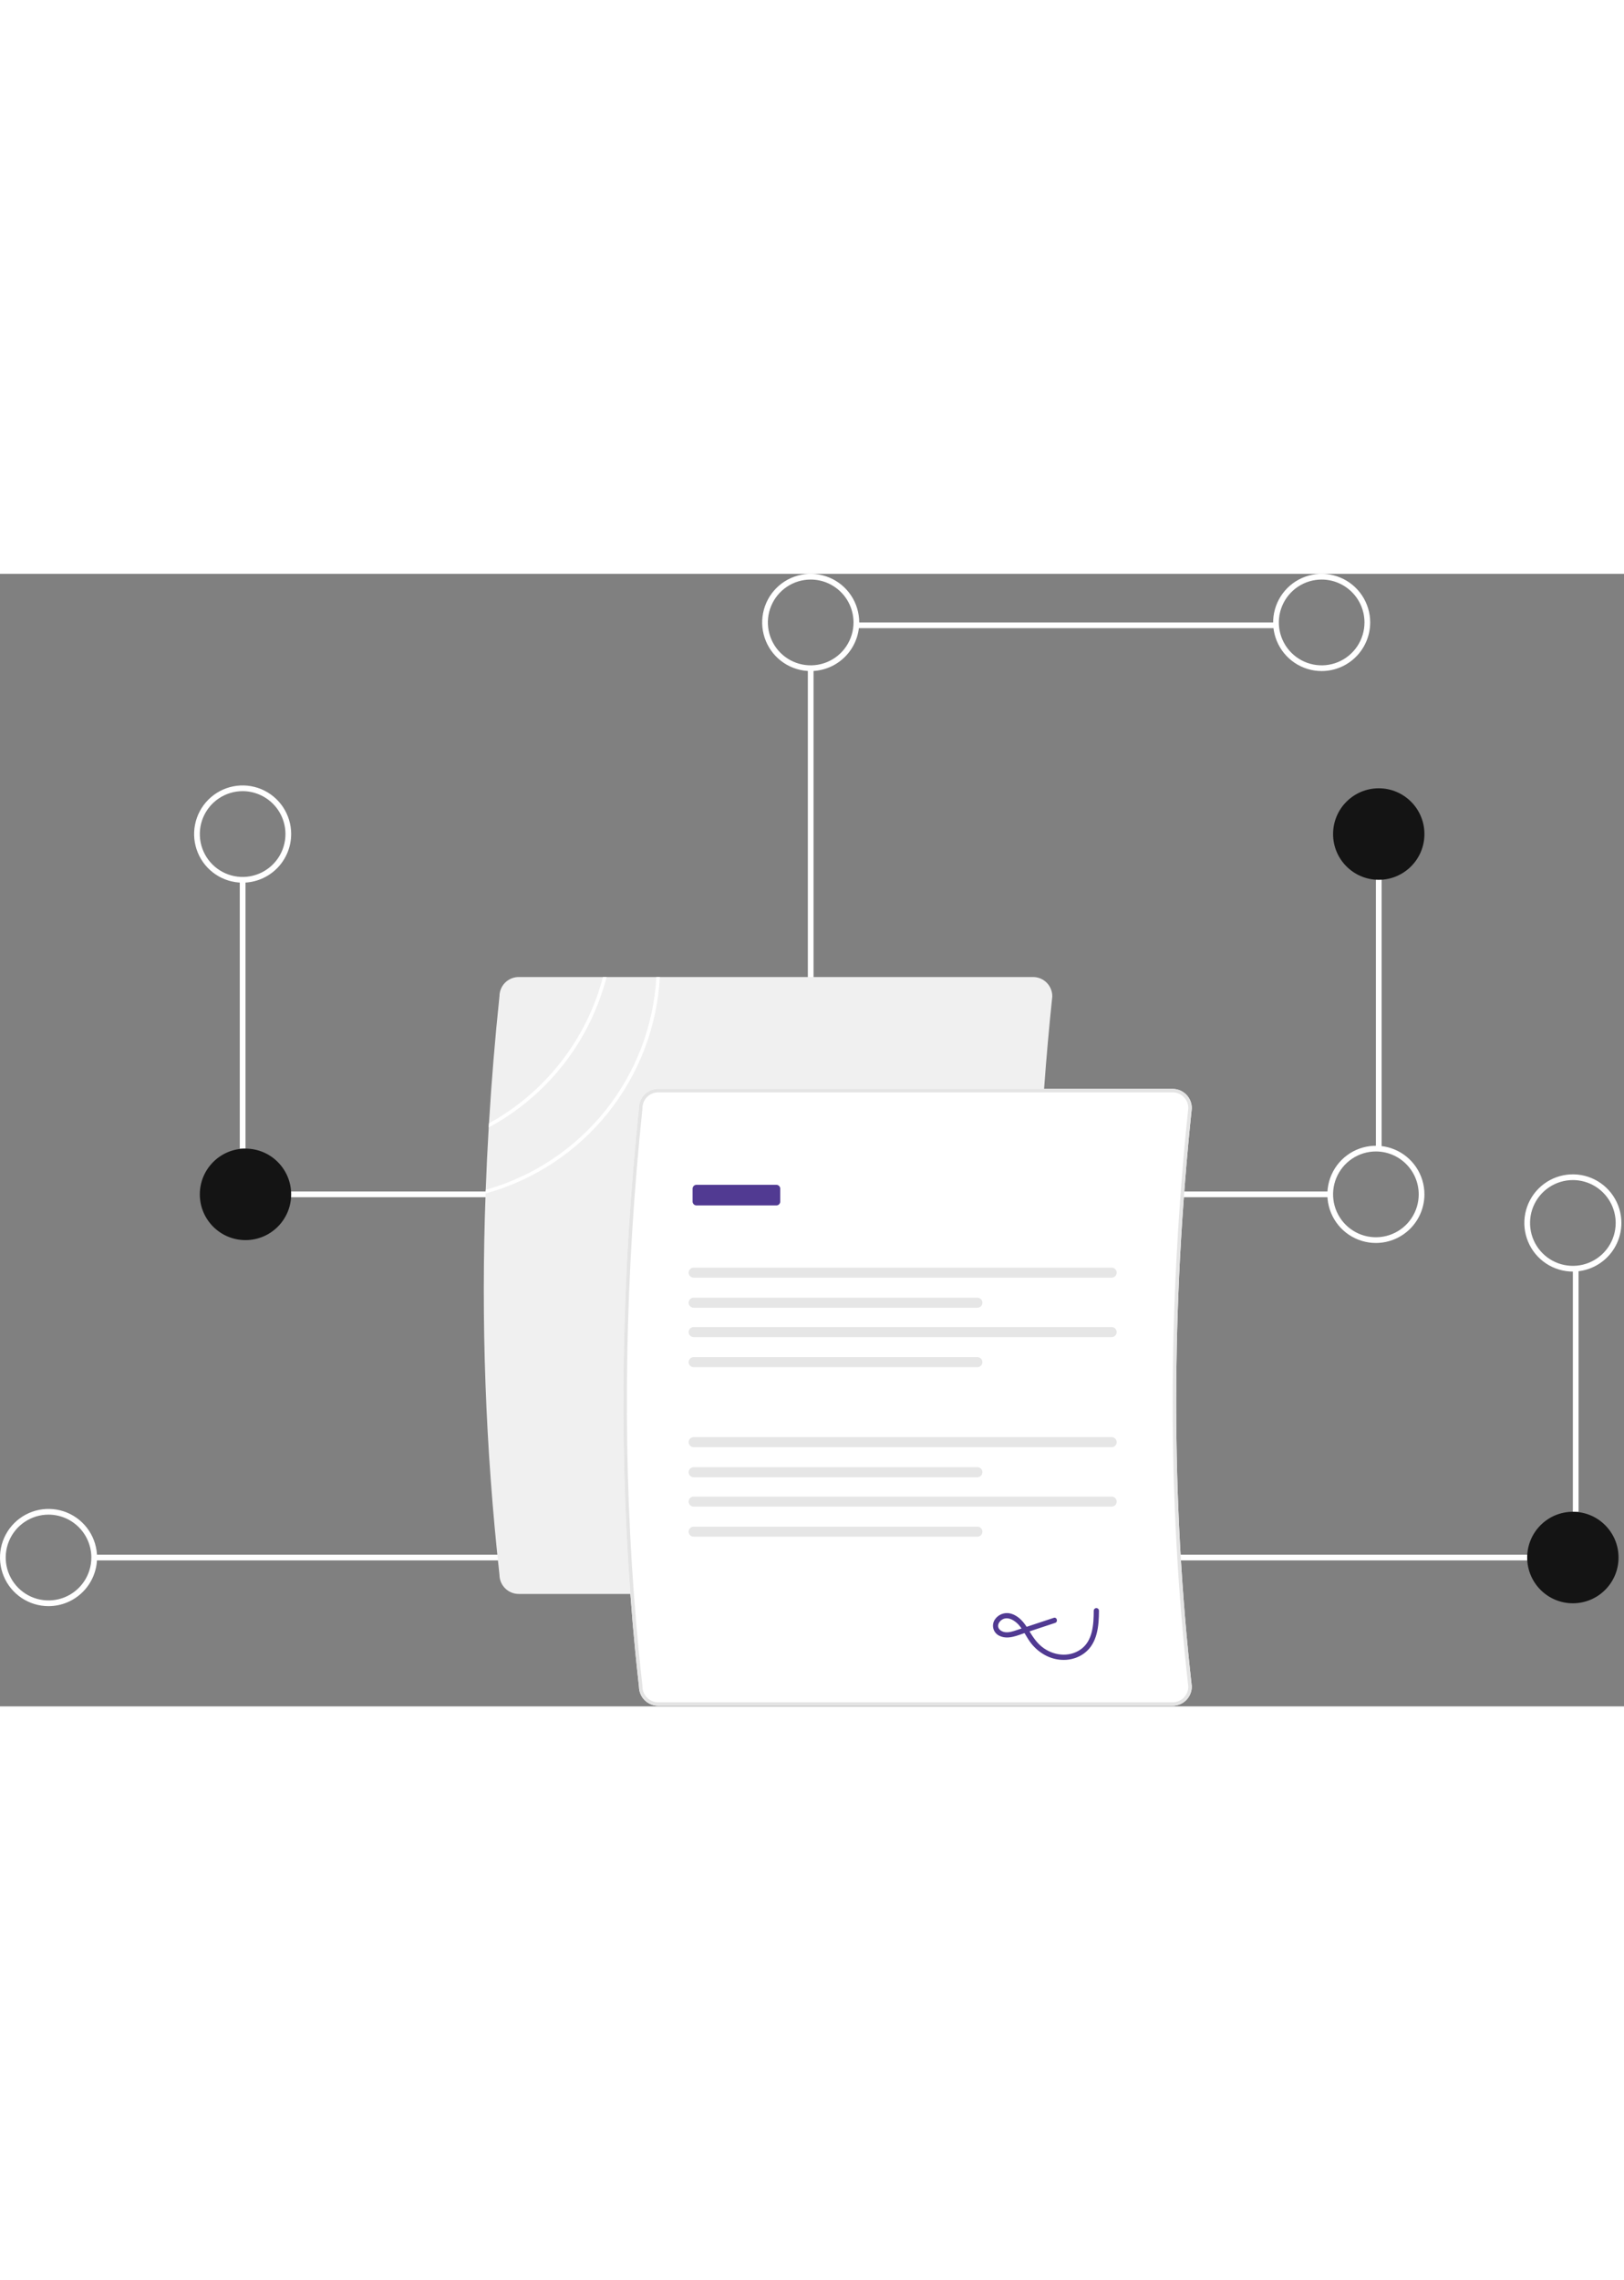 <svg width="300" viewBox="0 0 604 421" fill="none" xmlns="http://www.w3.org/2000/svg">
<rect x="0" y="0" width="604" height="421" fill="#808080" stroke="none"/>
<path d="M91.304 113.58H89.181V213.66H91.304V113.58Z" fill="white"/>
<path d="M250.555 229.604H85.996V231.73H250.555V229.604Z" fill="white"/>
<path d="M284.528 364.604H35.035V366.729H284.528V364.604Z" fill="white"/>
<path d="M474.568 18.071H318.465V20.197H474.568V18.071Z" fill="white"/>
<path d="M302.576 35.078H300.453V178.581H302.576V35.078Z" fill="white"/>
<path d="M90.242 114.802C86.673 114.802 83.183 113.742 80.215 111.757C77.247 109.771 74.934 106.949 73.568 103.647C72.202 100.345 71.844 96.711 72.541 93.206C73.237 89.701 74.956 86.481 77.48 83.954C80.004 81.426 83.22 79.705 86.721 79.008C90.222 78.311 93.851 78.669 97.149 80.036C100.447 81.404 103.266 83.72 105.249 86.692C107.232 89.664 108.291 93.157 108.291 96.731C108.285 101.523 106.382 106.116 102.999 109.504C99.615 112.891 95.027 114.797 90.242 114.802ZM90.242 80.787C87.093 80.787 84.014 81.722 81.395 83.474C78.776 85.226 76.735 87.716 75.529 90.63C74.324 93.543 74.009 96.749 74.623 99.842C75.238 102.935 76.754 105.776 78.981 108.006C81.209 110.236 84.046 111.755 87.135 112.37C90.225 112.985 93.427 112.669 96.337 111.463C99.246 110.256 101.734 108.212 103.484 105.59C105.233 102.968 106.167 99.885 106.167 96.731C106.163 92.504 104.483 88.451 101.498 85.462C98.512 82.473 94.465 80.791 90.242 80.787Z" fill="white"/>
<path d="M18.049 383.737C14.479 383.737 10.989 382.677 8.021 380.692C5.053 378.706 2.74 375.884 1.374 372.582C0.008 369.28 -0.35 365.646 0.347 362.141C1.043 358.636 2.762 355.416 5.286 352.888C7.81 350.361 11.026 348.64 14.527 347.943C18.028 347.246 21.657 347.604 24.955 348.971C28.253 350.339 31.072 352.655 33.055 355.627C35.038 358.599 36.097 362.092 36.097 365.666C36.092 370.457 34.188 375.051 30.805 378.438C27.421 381.826 22.834 383.732 18.049 383.737ZM18.049 349.722C14.899 349.722 11.82 350.657 9.201 352.409C6.582 354.161 4.541 356.651 3.336 359.565C2.13 362.478 1.815 365.684 2.429 368.777C3.044 371.87 4.561 374.711 6.788 376.941C9.015 379.171 11.852 380.69 14.942 381.305C18.031 381.92 21.233 381.604 24.143 380.397C27.053 379.191 29.54 377.147 31.29 374.525C33.04 371.903 33.974 368.82 33.974 365.666C33.969 361.439 32.289 357.386 29.304 354.397C26.319 351.408 22.271 349.726 18.049 349.722Z" fill="white"/>
<path d="M91.304 247.675C100.685 247.675 108.29 240.061 108.29 230.668C108.29 221.274 100.685 213.66 91.304 213.66C81.922 213.66 74.317 221.274 74.317 230.668C74.317 240.061 81.922 247.675 91.304 247.675Z" fill="#141414"/>
<path d="M513.849 113.58H511.726V213.66H513.849V113.58Z" fill="white"/>
<path d="M494.74 229.604H353.537V231.73H494.74V229.604Z" fill="white"/>
<path d="M587.105 258.305H584.982V348.659H587.105V258.305Z" fill="white"/>
<path d="M567.995 364.604H318.502V366.729H567.995V364.604Z" fill="white"/>
<path d="M302.576 282.754H300.453V348.659H302.576V282.754Z" fill="white"/>
<path d="M512.788 113.739C522.169 113.739 529.774 106.125 529.774 96.732C529.774 87.338 522.169 79.724 512.788 79.724C503.406 79.724 495.801 87.338 495.801 96.732C495.801 106.125 503.406 113.739 512.788 113.739Z" fill="#141414"/>
<path d="M491.554 36.141C487.985 36.141 484.495 35.082 481.527 33.096C478.559 31.11 476.246 28.288 474.88 24.986C473.514 21.684 473.156 18.051 473.853 14.545C474.549 11.04 476.268 7.82 478.792 5.293C481.316 2.766 484.532 1.044 488.033 0.347C491.534 -0.35 495.163 0.008 498.461 1.376C501.759 2.743 504.578 5.059 506.561 8.031C508.544 11.003 509.603 14.497 509.603 18.071C509.597 22.862 507.694 27.455 504.311 30.843C500.927 34.23 496.339 36.136 491.554 36.141ZM491.554 2.126C488.405 2.126 485.326 3.061 482.707 4.813C480.088 6.565 478.047 9.055 476.841 11.969C475.636 14.883 475.321 18.088 475.935 21.181C476.55 24.274 478.066 27.116 480.294 29.345C482.521 31.575 485.358 33.094 488.447 33.709C491.537 34.324 494.739 34.009 497.649 32.802C500.559 31.595 503.046 29.551 504.796 26.929C506.545 24.307 507.479 21.224 507.479 18.071C507.475 13.843 505.795 9.79 502.81 6.801C499.824 3.812 495.776 2.131 491.554 2.126Z" fill="white"/>
<path d="M301.515 36.141C297.946 36.141 294.456 35.082 291.488 33.096C288.52 31.11 286.207 28.288 284.841 24.986C283.475 21.684 283.117 18.051 283.814 14.545C284.51 11.04 286.229 7.82 288.753 5.293C291.277 2.766 294.493 1.044 297.994 0.347C301.495 -0.35 305.124 0.008 308.422 1.376C311.72 2.743 314.539 5.059 316.522 8.031C318.505 11.003 319.564 14.497 319.564 18.071C319.558 22.862 317.655 27.455 314.272 30.843C310.888 34.23 306.3 36.136 301.515 36.141ZM301.515 2.126C298.366 2.126 295.287 3.061 292.668 4.813C290.049 6.565 288.008 9.055 286.802 11.969C285.597 14.883 285.282 18.088 285.896 21.181C286.511 24.274 288.027 27.116 290.255 29.345C292.482 31.575 295.319 33.094 298.408 33.709C301.498 34.324 304.7 34.009 307.61 32.802C310.519 31.595 313.007 29.551 314.756 26.929C316.506 24.307 317.44 21.224 317.44 18.071C317.436 13.843 315.756 9.79 312.771 6.801C309.785 3.812 305.737 2.131 301.515 2.126Z" fill="white"/>
<path d="M584.982 259.368C581.412 259.368 577.922 258.308 574.954 256.323C571.986 254.337 569.673 251.515 568.307 248.213C566.941 244.911 566.584 241.277 567.28 237.772C567.976 234.266 569.695 231.047 572.219 228.519C574.743 225.992 577.959 224.271 581.46 223.574C584.962 222.877 588.59 223.234 591.888 224.602C595.186 225.97 598.005 228.286 599.988 231.258C601.971 234.229 603.03 237.723 603.03 241.297C603.025 246.088 601.121 250.682 597.738 254.069C594.354 257.457 589.767 259.363 584.982 259.368ZM584.982 225.353C581.832 225.353 578.753 226.288 576.134 228.04C573.515 229.792 571.474 232.282 570.269 235.196C569.063 238.109 568.748 241.315 569.362 244.408C569.977 247.501 571.494 250.342 573.721 252.572C575.948 254.802 578.786 256.32 581.875 256.936C584.964 257.551 588.166 257.235 591.076 256.028C593.986 254.822 596.473 252.778 598.223 250.156C599.973 247.534 600.907 244.451 600.907 241.297C600.902 237.07 599.223 233.017 596.237 230.028C593.252 227.039 589.204 225.357 584.982 225.353Z" fill="white"/>
<path d="M584.981 382.674C594.363 382.674 601.968 375.06 601.968 365.667C601.968 356.273 594.363 348.659 584.981 348.659C575.6 348.659 567.995 356.273 567.995 365.667C567.995 375.06 575.6 382.674 584.981 382.674Z" fill="#141414"/>
<path d="M301.515 383.737C297.946 383.737 294.456 382.677 291.488 380.692C288.52 378.706 286.207 375.884 284.841 372.582C283.475 369.28 283.117 365.646 283.814 362.141C284.51 358.636 286.229 355.416 288.753 352.888C291.277 350.361 294.493 348.64 297.994 347.943C301.495 347.246 305.124 347.604 308.422 348.971C311.72 350.339 314.539 352.655 316.522 355.627C318.505 358.599 319.564 362.092 319.564 365.666C319.558 370.457 317.655 375.051 314.272 378.438C310.888 381.826 306.3 383.732 301.515 383.737ZM301.515 349.722C298.366 349.722 295.287 350.657 292.668 352.409C290.049 354.161 288.008 356.651 286.802 359.565C285.597 362.478 285.282 365.684 285.896 368.777C286.511 371.87 288.027 374.711 290.255 376.941C292.482 379.171 295.319 380.69 298.408 381.305C301.498 381.92 304.7 381.604 307.61 380.397C310.519 379.191 313.007 377.147 314.756 374.525C316.506 371.903 317.44 368.82 317.44 365.666C317.436 361.439 315.756 357.386 312.771 354.397C309.785 351.408 305.737 349.726 301.515 349.722Z" fill="white"/>
<path d="M511.726 248.738C508.157 248.738 504.667 247.678 501.699 245.693C498.731 243.707 496.418 240.885 495.052 237.583C493.686 234.281 493.328 230.647 494.025 227.142C494.721 223.637 496.44 220.417 498.964 217.889C501.488 215.362 504.704 213.641 508.205 212.944C511.706 212.247 515.335 212.605 518.633 213.972C521.931 215.34 524.75 217.656 526.733 220.628C528.716 223.6 529.775 227.093 529.775 230.667C529.769 235.458 527.866 240.052 524.482 243.439C521.099 246.827 516.511 248.733 511.726 248.738ZM511.726 214.723C508.576 214.723 505.498 215.658 502.879 217.41C500.26 219.162 498.219 221.652 497.013 224.566C495.808 227.479 495.493 230.685 496.107 233.778C496.722 236.871 498.238 239.712 500.465 241.942C502.693 244.172 505.53 245.691 508.619 246.306C511.709 246.921 514.911 246.605 517.82 245.398C520.73 244.192 523.218 242.148 524.967 239.526C526.717 236.904 527.651 233.821 527.651 230.667C527.647 226.44 525.967 222.387 522.982 219.398C519.996 216.409 515.948 214.727 511.726 214.723Z" fill="white"/>
<path d="M385.608 257.908C385.783 236.399 386.656 214.682 388.228 192.757C388.254 192.321 388.286 191.893 388.319 191.457C389.149 180.043 390.165 168.588 391.367 157.092V157.027C391.366 155.132 390.614 153.315 389.276 151.975C387.939 150.635 386.125 149.882 384.233 149.881H192.899C191.013 149.884 189.206 150.634 187.869 151.966C186.533 153.299 185.776 155.106 185.764 156.994C184.104 172.826 182.802 188.579 181.86 204.255C181.821 204.768 181.795 205.275 181.769 205.788C181.302 213.538 180.93 221.269 180.653 228.98C180.634 229.435 180.614 229.89 180.608 230.344C178.837 277.657 180.561 325.036 185.764 372.094C185.778 373.982 186.535 375.787 187.871 377.118C189.207 378.449 191.014 379.198 192.899 379.201H384.233C386.125 379.2 387.939 378.447 389.276 377.107C390.614 375.767 391.366 373.95 391.367 372.055V371.984C390.427 363.623 389.601 355.208 388.89 346.739C388.786 345.498 388.684 344.257 388.585 343.017C388.092 336.917 387.662 330.793 387.294 324.645C387.216 323.404 387.145 322.163 387.08 320.923C386.386 308.619 385.932 296.219 385.718 283.725C385.692 282.484 385.673 281.25 385.653 280.002C385.575 273.902 385.552 267.778 385.582 261.631C385.582 260.39 385.588 259.149 385.608 257.908Z" fill="#F0F0F0"/>
<path d="M443.254 198.603C443.253 196.708 442.501 194.892 441.164 193.552C439.826 192.212 438.012 191.459 436.12 191.457H244.786C242.9 191.461 241.093 192.211 239.756 193.543C238.42 194.875 237.664 196.682 237.651 198.571C231.191 260.267 230.121 320.871 234.447 379.201C234.973 386.419 235.587 393.599 236.289 400.743C236.665 404.57 237.065 408.385 237.489 412.19C237.541 412.683 237.593 413.177 237.651 413.671C237.665 415.558 238.422 417.364 239.758 418.695C241.094 420.026 242.901 420.775 244.786 420.778H436.12C438.012 420.777 439.826 420.024 441.164 418.684C442.501 417.344 443.253 415.527 443.254 413.632V413.56C435.517 344.849 435.517 272.551 443.254 198.668V198.603Z" fill="white"/>
<path d="M443.254 198.603C443.253 196.708 442.501 194.892 441.164 193.552C439.826 192.212 438.012 191.459 436.12 191.457H244.786C242.9 191.461 241.093 192.211 239.756 193.543C238.42 194.875 237.664 196.682 237.651 198.571C231.191 260.267 230.121 320.871 234.447 379.201C234.973 386.419 235.587 393.599 236.289 400.743C236.665 404.57 237.065 408.385 237.489 412.19C237.541 412.683 237.593 413.177 237.651 413.671C237.665 415.558 238.422 417.364 239.758 418.695C241.094 420.026 242.901 420.775 244.786 420.778H436.12C438.012 420.777 439.826 420.024 441.164 418.684C442.501 417.344 443.253 415.527 443.254 413.632V413.56C435.517 344.849 435.517 272.551 443.254 198.668V198.603ZM441.957 413.671C441.946 415.214 441.326 416.691 440.232 417.779C439.139 418.866 437.661 419.477 436.12 419.479H244.786C243.238 419.476 241.755 418.86 240.661 417.764C239.567 416.668 238.951 415.182 238.948 413.632V413.56C238.903 413.145 238.858 412.722 238.812 412.307C238.365 408.331 237.947 404.344 237.56 400.347C236.879 393.337 236.276 386.289 235.751 379.201C231.425 320.903 232.488 260.338 238.948 198.668V198.603C238.951 197.053 239.567 195.568 240.661 194.472C241.755 193.376 243.238 192.759 244.786 192.757H436.12C437.662 192.757 439.142 193.369 440.236 194.458C441.329 195.548 441.948 197.026 441.957 198.571C434.22 272.512 434.22 344.888 441.957 413.671Z" fill="#E4E4E4"/>
<path d="M257.974 257.908C257.482 257.91 257.01 258.106 256.663 258.456C256.315 258.805 256.12 259.278 256.12 259.771C256.12 260.264 256.315 260.736 256.663 261.085C257.01 261.435 257.482 261.631 257.974 261.633H413.462C413.954 261.631 414.425 261.435 414.773 261.085C415.121 260.736 415.316 260.264 415.316 259.771C415.316 259.278 415.121 258.805 414.773 258.456C414.425 258.106 413.954 257.91 413.462 257.908H257.974Z" fill="#E6E6E6"/>
<path d="M257.974 269.082C257.482 269.083 257.01 269.28 256.662 269.629C256.314 269.978 256.119 270.451 256.119 270.944C256.119 271.437 256.314 271.91 256.662 272.26C257.01 272.609 257.482 272.805 257.974 272.806H363.529C364.021 272.805 364.493 272.609 364.841 272.26C365.189 271.91 365.385 271.437 365.385 270.944C365.385 270.451 365.189 269.978 364.841 269.629C364.493 269.28 364.021 269.083 363.529 269.082H257.974Z" fill="#E6E6E6"/>
<path d="M257.974 280.003C257.482 280.004 257.01 280.2 256.662 280.549C256.314 280.898 256.119 281.371 256.119 281.865C256.119 282.358 256.314 282.831 256.662 283.18C257.01 283.529 257.482 283.726 257.974 283.727H413.462C413.954 283.726 414.426 283.529 414.774 283.18C415.122 282.831 415.317 282.358 415.317 281.865C415.317 281.371 415.122 280.898 414.774 280.549C414.426 280.2 413.954 280.004 413.462 280.003H257.974Z" fill="#E6E6E6"/>
<path d="M257.974 291.176C257.482 291.178 257.01 291.374 256.663 291.723C256.315 292.072 256.12 292.545 256.12 293.038C256.12 293.531 256.315 294.004 256.663 294.353C257.01 294.702 257.482 294.899 257.974 294.9H363.529C364.021 294.899 364.493 294.702 364.84 294.353C365.188 294.004 365.383 293.531 365.383 293.038C365.383 292.545 365.188 292.072 364.84 291.723C364.493 291.374 364.021 291.178 363.529 291.176H257.974Z" fill="#E6E6E6"/>
<path d="M257.974 320.923C257.482 320.924 257.01 321.121 256.663 321.47C256.315 321.819 256.12 322.292 256.12 322.785C256.12 323.278 256.315 323.751 256.663 324.1C257.01 324.449 257.482 324.646 257.974 324.647H413.462C413.954 324.646 414.425 324.449 414.773 324.1C415.121 323.751 415.316 323.278 415.316 322.785C415.316 322.292 415.121 321.819 414.773 321.47C414.425 321.121 413.954 320.924 413.462 320.923H257.974Z" fill="#E6E6E6"/>
<path d="M257.974 332.096C257.482 332.097 257.01 332.294 256.662 332.643C256.314 332.992 256.119 333.465 256.119 333.959C256.119 334.452 256.314 334.925 256.662 335.274C257.01 335.623 257.482 335.82 257.974 335.821H363.529C364.021 335.82 364.493 335.623 364.841 335.274C365.189 334.925 365.385 334.452 365.385 333.959C365.385 333.465 365.189 332.992 364.841 332.643C364.493 332.294 364.021 332.097 363.529 332.096H257.974Z" fill="#E6E6E6"/>
<path d="M257.974 343.017C257.482 343.018 257.01 343.215 256.662 343.564C256.314 343.913 256.119 344.386 256.119 344.879C256.119 345.372 256.314 345.846 256.662 346.195C257.01 346.544 257.482 346.74 257.974 346.741H413.462C413.954 346.74 414.426 346.544 414.774 346.195C415.122 345.846 415.317 345.372 415.317 344.879C415.317 344.386 415.122 343.913 414.774 343.564C414.426 343.215 413.954 343.018 413.462 343.017H257.974Z" fill="#E6E6E6"/>
<path d="M257.974 354.19C257.482 354.192 257.01 354.388 256.663 354.738C256.315 355.087 256.12 355.559 256.12 356.052C256.12 356.545 256.315 357.018 256.663 357.367C257.01 357.717 257.482 357.913 257.974 357.915H363.529C364.021 357.913 364.493 357.717 364.84 357.367C365.188 357.018 365.383 356.545 365.383 356.052C365.383 355.559 365.188 355.087 364.84 354.738C364.493 354.388 364.021 354.192 363.529 354.19H257.974Z" fill="#E6E6E6"/>
<path d="M288.739 234.788H259.042C258.657 234.787 258.288 234.634 258.016 234.362C257.744 234.089 257.591 233.72 257.591 233.335V228.569C257.591 228.184 257.744 227.814 258.016 227.542C258.288 227.269 258.657 227.116 259.042 227.116H288.739C289.124 227.116 289.493 227.269 289.765 227.542C290.037 227.814 290.19 228.184 290.19 228.569V233.335C290.19 233.72 290.037 234.089 289.765 234.362C289.493 234.634 289.124 234.787 288.739 234.788Z" fill="#513A92"/>
<path d="M391.91 388.086L382.813 391.097C381.297 391.599 379.781 392.101 378.265 392.602C376.861 393.066 375.341 393.616 373.838 393.417C372.799 393.28 371.615 392.681 371.291 391.61C370.985 390.597 371.634 389.537 372.421 388.938C374.591 387.284 377.336 388.968 378.874 390.681C380.756 392.776 381.82 395.481 383.585 397.674C385.156 399.64 387.147 401.229 389.412 402.322C393.914 404.451 399.406 404.225 403.421 401.122C408.216 397.418 408.705 390.997 408.731 385.395C408.722 385.142 408.615 384.903 408.434 384.727C408.252 384.552 408.01 384.453 407.758 384.453C407.505 384.453 407.263 384.552 407.081 384.727C406.9 384.903 406.793 385.142 406.785 385.395C406.762 390.472 406.473 396.696 401.852 399.872C397.424 402.915 391.606 402.108 387.53 398.866C385.258 397.059 383.861 394.703 382.37 392.263C380.914 389.882 379.106 387.573 376.367 386.647C375.192 386.219 373.906 386.211 372.726 386.624C371.545 387.036 370.544 387.845 369.89 388.912C369.591 389.415 369.403 389.977 369.338 390.559C369.273 391.141 369.332 391.73 369.513 392.287C369.693 392.845 369.989 393.357 370.382 393.79C370.776 394.224 371.257 394.568 371.793 394.801C374.97 396.317 378.604 394.541 381.663 393.528L392.427 389.965C393.61 389.574 393.103 387.691 391.91 388.086L391.91 388.086Z" fill="#513A92"/>
<path d="M244.124 149.881C243.104 168.049 236.436 185.443 225.055 199.627C213.673 213.81 198.148 224.074 180.653 228.98C180.634 229.435 180.614 229.89 180.608 230.344C198.465 225.424 214.329 215.01 225.958 200.572C237.588 186.134 244.396 168.403 245.422 149.881H244.124Z" fill="white"/>
<path d="M224.258 149.881C221.244 161.351 215.931 172.087 208.642 181.435C201.353 190.783 192.24 198.547 181.86 204.255C181.821 204.768 181.795 205.275 181.769 205.788C192.527 199.998 201.974 192.043 209.517 182.422C217.06 172.801 222.536 161.722 225.601 149.881H224.258Z" fill="white"/>
</svg>